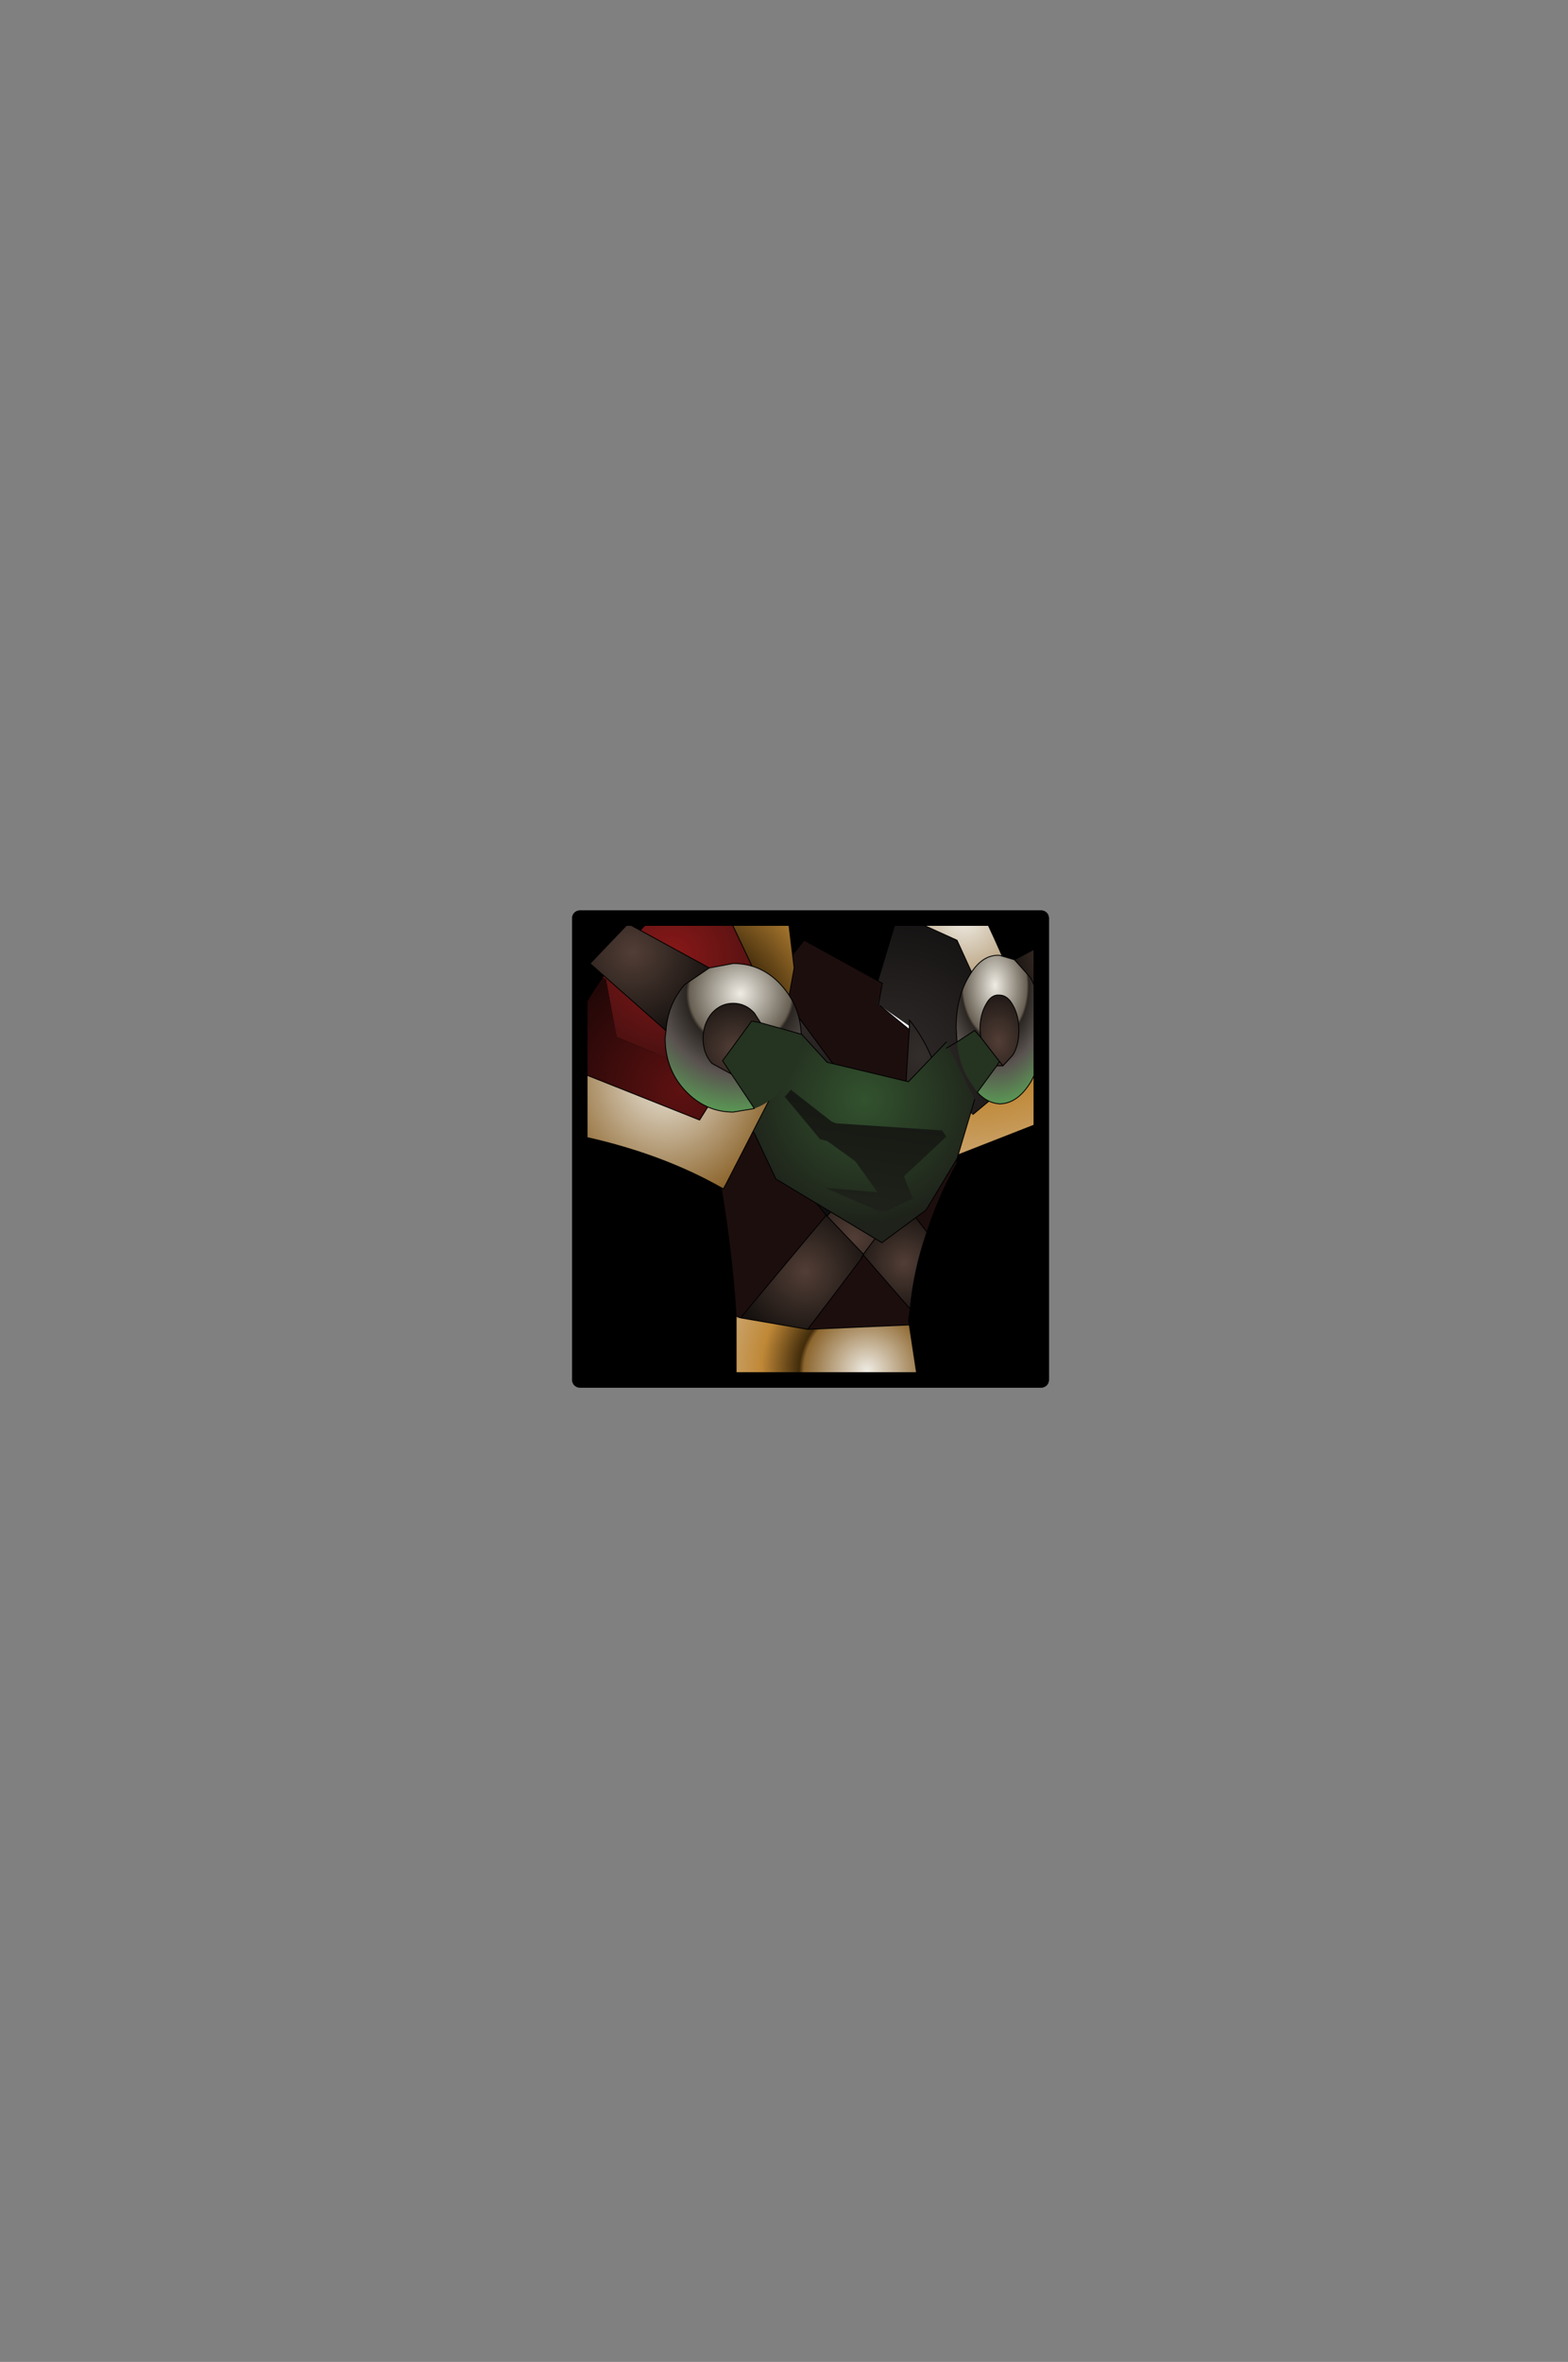 <?xml version="1.0" encoding="UTF-8" standalone="no"?>
<svg xmlns:ffdec="https://www.free-decompiler.com/flash" xmlns:xlink="http://www.w3.org/1999/xlink" ffdec:objectType="frame" height="306.9px" width="203.9px" xmlns="http://www.w3.org/2000/svg">
  <rect width="100%" height="100%" fill="#808080" stroke="none"/>
  <g transform="matrix(2.0, 0.0, 0.0, 2.0, 105.4, 149.3)">
    <use ffdec:characterId="1928" height="31.0" transform="matrix(1.0, 0.0, 0.0, 1.0, -15.5, -15.5)" width="31.0" xlink:href="#shape0"/>
    <clipPath id="clipPath0" transform="matrix(1.0, 0.0, 0.0, 1.0, 0.0, 0.0)">
      <path d="M15.0 -15.0 L15.0 15.0 -15.0 15.0 -15.0 -15.0 15.0 -15.0" fill="#33cc33" fill-rule="evenodd" stroke="none"/>
      <path d="M15.0 -15.0 L15.0 15.0 -15.0 15.0 -15.0 -15.0 15.0 -15.0 Z" fill="none" stroke="#000000" stroke-linecap="round" stroke-linejoin="round" stroke-width="1.0"/>
    </clipPath>
    <g clip-path="url(#clipPath0)">
      <use ffdec:characterId="790" height="36.6" transform="matrix(1.149, 0.0, 0.0, 1.149, -10.583, -17.584)" width="24.55" xlink:href="#sprite0"/>
      <use ffdec:characterId="780" height="19.65" transform="matrix(1.149, 0.0, 0.0, 1.149, -21.058, -19.981)" width="17.8" xlink:href="#sprite1"/>
    </g>
    <use ffdec:characterId="1912" height="31.0" transform="matrix(1.0, 0.0, 0.0, 1.0, -15.5, -15.5)" width="31.0" xlink:href="#shape4"/>
  </g>
  <defs>
    <g id="shape0" transform="matrix(1.0, 0.0, 0.0, 1.0, 15.5, 15.5)">
      <path d="M15.0 15.0 L-15.0 15.0 -15.0 -15.0 15.0 -15.0 15.0 15.0" fill="#000000" fill-rule="evenodd" stroke="none"/>
      <path d="M15.0 15.0 L-15.0 15.0 -15.0 -15.0 15.0 -15.0 15.0 15.0 Z" fill="none" stroke="#000000" stroke-linecap="round" stroke-linejoin="round" stroke-width="1.0"/>
    </g>
    <g id="sprite0" transform="matrix(1.0, 0.0, 0.0, 1.0, 9.65, 20.1)">
      <use ffdec:characterId="789" height="36.6" transform="matrix(1.0, 0.0, 0.0, 1.0, -9.65, -20.1)" width="24.55" xlink:href="#shape2"/>
    </g>
    <g id="shape2" transform="matrix(1.0, 0.0, 0.0, 1.0, 9.65, 20.1)">
      <path d="M4.5 -18.05 L4.75 -18.0 7.85 -16.6 10.75 -10.25 10.85 -8.5 8.75 -6.75 8.25 -7.0 6.85 -4.05 5.6 -3.6 2.75 -12.25 4.5 -18.05" fill="url(#gradient0)" fill-rule="evenodd" stroke="none"/>
      <path d="M4.75 -18.0 L4.5 -18.05 5.1 -20.1 8.35 -20.0 Q11.1 -14.75 12.65 -9.65 13.15 -8.15 14.9 -7.2 L6.85 -4.05 8.25 -7.0 8.75 -6.75 10.85 -8.5 10.75 -10.25 7.85 -16.6 4.75 -18.0" fill="url(#gradient1)" fill-rule="evenodd" stroke="none"/>
      <path d="M4.75 -18.0 L7.85 -16.6 10.75 -10.25 10.85 -8.5 8.75 -6.75 M8.25 -7.0 L6.85 -4.05 14.9 -7.2 Q13.15 -8.15 12.65 -9.65 11.1 -14.75 8.35 -20.0 L5.1 -20.1 4.5 -18.05 2.75 -12.25 5.6 -3.6 6.85 -4.05" fill="none" stroke="#000000" stroke-linecap="round" stroke-linejoin="round" stroke-width="0.05"/>
      <path d="M5.15 -11.55 L3.5 -12.9 5.15 -11.75 5.15 -11.55" fill="#ffffff" fill-rule="evenodd" stroke="none"/>
      <path d="M0.5 -1.0 L0.45 -1.05 -5.6 -8.45 -4.1 -13.5 2.9 -4.35 3.05 -4.15 0.5 -1.0" fill="url(#gradient2)" fill-rule="evenodd" stroke="none"/>
      <path d="M-3.0 -13.8 L-2.3 -13.85 2.95 -6.75 4.2 -6.75 2.9 -4.35 -4.1 -13.5 -4.25 -13.65 -3.0 -13.8" fill="url(#gradient3)" fill-rule="evenodd" stroke="none"/>
      <path d="M4.2 -6.75 L4.85 -6.75 5.15 -11.55 5.15 -11.75 5.15 -12.1 Q6.85 -10.0 7.25 -6.7 L7.3 -6.45 4.6 -2.15 3.05 -4.15 2.9 -4.35 4.2 -6.75" fill="url(#gradient4)" fill-rule="evenodd" stroke="none"/>
      <path d="M-4.65 4.75 L-4.65 4.65 -4.4 4.75 -4.65 4.75" fill="url(#gradient5)" fill-rule="evenodd" stroke="none"/>
      <path d="M5.85 10.0 L5.85 12.4 2.35 16.5 -5.15 12.5 -4.65 8.9 -4.65 8.75 Q1.4 10.55 5.85 10.0" fill="url(#gradient6)" fill-rule="evenodd" stroke="none"/>
      <path d="M3.55 -13.75 L3.35 -13.0 3.4 -12.95 3.5 -12.9 5.15 -11.55 4.85 -6.75 4.2 -6.75 2.95 -6.75 -2.3 -13.85 -3.0 -13.8 -0.8 -16.6 3.65 -14.15 3.6 -14.1 3.55 -13.75 M7.3 -6.45 L7.7 -5.6 7.85 -4.0 Q6.8 -2.1 6.15 -0.1 L4.8 -1.85 4.6 -2.15 7.3 -6.45 M5.2 4.25 L5.1 4.9 5.15 5.15 -0.6 5.4 2.4 1.45 2.55 1.2 5.2 4.25 M-4.65 4.65 Q-4.95 -0.25 -6.1 -5.85 L-9.65 -8.1 Q-9.3 -12.9 -4.25 -13.65 L-4.1 -13.5 -5.6 -8.45 0.45 -1.05 -4.4 4.75 -4.65 4.65" fill="#1d0e0e" fill-rule="evenodd" stroke="none"/>
      <path d="M0.45 -1.05 L0.5 -1.0 2.55 1.15 2.4 1.45 -0.6 5.4 -4.4 4.75 0.45 -1.05" fill="url(#gradient7)" fill-rule="evenodd" stroke="none"/>
      <path d="M6.15 -0.1 L6.1 0.05 Q5.4 2.1 5.2 4.25 L2.55 1.2 2.55 1.15 4.8 -1.85 6.15 -0.1" fill="url(#gradient8)" fill-rule="evenodd" stroke="none"/>
      <path d="M0.5 -1.0 L3.05 -4.15 4.6 -2.15 4.8 -1.85 2.55 1.15 0.5 -1.0" fill="url(#gradient9)" fill-rule="evenodd" stroke="none"/>
      <path d="M5.15 5.15 L5.85 9.75 5.85 10.0 Q1.4 10.55 -4.65 8.75 L-4.65 4.75 -4.4 4.75 -0.6 5.4 5.15 5.15" fill="url(#gradient10)" fill-rule="evenodd" stroke="none"/>
      <path d="M3.55 -13.75 L3.6 -14.1 M3.65 -14.15 L-0.8 -16.6 -3.0 -13.8 -2.3 -13.85 2.95 -6.75 4.2 -6.75 4.85 -6.75 5.15 -11.55 3.5 -12.9 M5.15 -11.75 L5.15 -12.1 Q6.85 -10.0 7.25 -6.7 L7.3 -6.45 7.7 -5.6 7.85 -4.0 Q6.8 -2.1 6.15 -0.1 L6.1 0.05 Q5.4 2.1 5.2 4.25 L5.1 4.9 5.15 5.15 5.85 9.75 5.85 10.0 5.85 12.4 2.35 16.5 -5.15 12.5 -4.65 8.9 -4.65 8.75 -4.65 4.75 -4.65 4.65 Q-4.95 -0.25 -6.1 -5.85 L-9.65 -8.1 Q-9.3 -12.9 -4.25 -13.65 L-3.0 -13.8 M3.4 -12.95 L3.55 -13.75 M5.15 -11.55 L5.15 -11.75 M0.45 -1.05 L0.5 -1.0 3.05 -4.15 2.9 -4.35 -4.1 -13.5 -5.6 -8.45 0.45 -1.05 -4.4 4.75 -0.6 5.4 2.4 1.45 2.55 1.15 0.5 -1.0 M4.6 -2.15 L4.8 -1.85 6.15 -0.1 M3.05 -4.15 L4.6 -2.15 7.3 -6.45 M4.2 -6.75 L2.9 -4.35 M2.55 1.15 L2.55 1.2 5.2 4.25 M2.55 1.2 L2.4 1.45 M4.8 -1.85 L2.55 1.15 M-4.1 -13.5 L-4.25 -13.65 M-4.65 4.65 L-4.4 4.75 M-4.65 8.75 Q1.4 10.55 5.85 10.0 M-0.6 5.4 L5.15 5.15" fill="none" stroke="#000000" stroke-linecap="round" stroke-linejoin="round" stroke-width="0.05"/>
      <path d="M8.85 -7.6 L7.85 -4.25 6.1 -1.35 3.6 0.5 -2.4 -3.1 -3.6 -5.65 -7.4 -11.6 -7.4 -13.25 -7.35 -13.25 -3.5 -14.1 0.5 -9.7 5.1 -8.6 7.25 -10.85 8.85 -7.6" fill="url(#gradient11)" fill-rule="evenodd" stroke="none"/>
      <path d="M7.25 -10.85 L5.1 -8.6 0.5 -9.7 -3.5 -14.1 -7.35 -13.25 -7.4 -13.25 -7.4 -11.6 -3.6 -5.65 -2.4 -3.1 3.6 0.5 6.1 -1.35 7.85 -4.25 8.85 -7.6" fill="none" stroke="#000000" stroke-linecap="round" stroke-linejoin="round" stroke-width="0.05"/>
      <path d="M1.0 -6.25 L7.0 -5.85 7.25 -5.5 4.85 -3.25 5.35 -2.0 3.75 -1.25 3.5 -1.25 0.4 -2.6 3.35 -2.35 2.1 -4.1 0.5 -5.25 0.1 -5.35 -1.9 -7.75 -1.55 -8.15 0.75 -6.35 1.0 -6.25" fill="url(#gradient12)" fill-rule="evenodd" stroke="none"/>
      <path d="M11.1 -15.5 L12.8 -16.4 13.8 -13.0 12.65 -11.9 Q12.6 -13.4 12.0 -14.5 L11.1 -15.5" fill="url(#gradient13)" fill-rule="evenodd" stroke="none"/>
      <path d="M9.2 -11.1 L9.15 -11.55 Q9.15 -12.4 9.5 -13.0 9.8 -13.55 10.25 -13.5 10.7 -13.5 11.0 -12.95 11.35 -12.35 11.35 -11.5 11.35 -10.65 11.0 -10.1 L10.45 -9.5 10.25 -9.5 10.1 -9.5 10.25 -9.75 9.2 -11.1 M10.45 -9.5 L10.25 -9.75 10.45 -9.5" fill="url(#gradient14)" fill-rule="evenodd" stroke="none"/>
      <path d="M9.0 -8.0 L8.55 -8.65 Q7.95 -9.6 7.85 -10.85 L8.85 -11.5 9.2 -11.1 10.25 -9.75 10.1 -9.5 9.0 -8.0" fill="#253321" fill-rule="evenodd" stroke="none"/>
      <path d="M11.1 -15.5 L12.0 -14.5 Q12.6 -13.4 12.65 -11.9 L12.7 -11.5 Q12.7 -9.75 12.0 -8.55 11.25 -7.35 10.25 -7.35 9.55 -7.4 9.0 -8.0 L10.1 -9.5 10.25 -9.5 10.45 -9.5 11.0 -10.1 Q11.35 -10.65 11.35 -11.5 11.35 -12.35 11.0 -12.95 10.7 -13.5 10.25 -13.5 9.8 -13.55 9.5 -13.0 9.15 -12.4 9.15 -11.55 L9.2 -11.1 8.85 -11.5 7.85 -10.85 7.8 -11.65 Q7.8 -13.4 8.55 -14.6 9.25 -15.8 10.25 -15.75 L11.1 -15.5" fill="url(#gradient15)" fill-rule="evenodd" stroke="none"/>
      <path d="M12.65 -11.9 L13.8 -13.0 12.8 -16.4 11.1 -15.5 12.0 -14.5 Q12.6 -13.4 12.65 -11.9 L12.7 -11.5 Q12.7 -9.75 12.0 -8.55 11.25 -7.35 10.25 -7.35 9.55 -7.4 9.0 -8.0 L10.1 -9.5 10.25 -9.75 10.45 -9.5 10.25 -9.5 10.1 -9.5 M7.85 -10.85 L7.25 -10.5 M9.2 -11.1 L9.15 -11.55 Q9.15 -12.4 9.5 -13.0 9.8 -13.55 10.25 -13.5 10.7 -13.5 11.0 -12.95 11.35 -12.35 11.35 -11.5 11.35 -10.65 11.0 -10.1 L10.45 -9.5 M11.1 -15.5 L10.25 -15.75 Q9.25 -15.8 8.55 -14.6 7.8 -13.4 7.8 -11.65 L7.85 -10.85 8.85 -11.5 9.2 -11.1 10.25 -9.75" fill="none" stroke="#000000" stroke-linecap="round" stroke-linejoin="round" stroke-width="0.05"/>
    </g>
    <radialGradient cx="0" cy="0" gradientTransform="matrix(0.013, 0.0, 0.0, 0.013, 4.1, -9.25)" gradientUnits="userSpaceOnUse" id="gradient0" r="819.2" spreadMethod="pad">
      <stop offset="0.0" stop-color="#332d2b"/>
      <stop offset="1.0" stop-color="#0d0d0d"/>
    </radialGradient>
    <radialGradient cx="0" cy="0" gradientTransform="matrix(0.017, 0.0, 0.0, 0.017, 8.25, -17.85)" gradientUnits="userSpaceOnUse" id="gradient1" r="819.2" spreadMethod="pad">
      <stop offset="0.0" stop-color="#efece4"/>
      <stop offset="0.435" stop-color="#8d662e"/>
      <stop offset="0.467" stop-color="#422c0b"/>
      <stop offset="0.729" stop-color="#bf8837"/>
      <stop offset="1.0" stop-color="#cba670"/>
    </radialGradient>
    <radialGradient cx="0" cy="0" gradientTransform="matrix(0.011, 0.0, 0.0, 0.011, -5.0, -8.0)" gradientUnits="userSpaceOnUse" id="gradient2" r="819.2" spreadMethod="pad">
      <stop offset="0.0" stop-color="#332d2b"/>
      <stop offset="1.0" stop-color="#0d0d0d"/>
    </radialGradient>
    <radialGradient cx="0" cy="0" gradientTransform="matrix(0.012, 0.0, 0.0, 0.012, -2.0, -12.6)" gradientUnits="userSpaceOnUse" id="gradient3" r="819.2" spreadMethod="pad">
      <stop offset="0.0" stop-color="#332d2b"/>
      <stop offset="1.0" stop-color="#0d0d0d"/>
    </radialGradient>
    <radialGradient cx="0" cy="0" gradientTransform="matrix(0.01, 0.0, 0.0, 0.01, 5.85, -10.1)" gradientUnits="userSpaceOnUse" id="gradient4" r="819.2" spreadMethod="pad">
      <stop offset="0.0" stop-color="#332d2b"/>
      <stop offset="1.0" stop-color="#0d0d0d"/>
    </radialGradient>
    <radialGradient cx="0" cy="0" gradientTransform="matrix(0.01, 0.0, 0.0, 0.01, 2.75, 7.75)" gradientUnits="userSpaceOnUse" id="gradient5" r="819.2" spreadMethod="pad">
      <stop offset="0.0" stop-color="#efece4"/>
      <stop offset="0.443" stop-color="#8d662e"/>
      <stop offset="0.467" stop-color="#422c0b"/>
      <stop offset="0.729" stop-color="#bf8837"/>
      <stop offset="1.0" stop-color="#cba670"/>
    </radialGradient>
    <radialGradient cx="0" cy="0" gradientTransform="matrix(0.01, 0.0, 0.0, 0.01, 2.0, 13.75)" gradientUnits="userSpaceOnUse" id="gradient6" r="819.2" spreadMethod="pad">
      <stop offset="0.0" stop-color="#332d2b"/>
      <stop offset="1.0" stop-color="#0d0d0d"/>
    </radialGradient>
    <radialGradient cx="0" cy="0" gradientTransform="matrix(0.005, 0.0, 0.0, 0.005, -0.75, 2.15)" gradientUnits="userSpaceOnUse" id="gradient7" r="819.2" spreadMethod="pad">
      <stop offset="0.0" stop-color="#523e36"/>
      <stop offset="1.0" stop-color="#14100e"/>
    </radialGradient>
    <radialGradient cx="0" cy="0" gradientTransform="matrix(0.004, 0.0, 0.0, 0.004, 4.85, 1.65)" gradientUnits="userSpaceOnUse" id="gradient8" r="819.2" spreadMethod="pad">
      <stop offset="0.0" stop-color="#523e36"/>
      <stop offset="1.0" stop-color="#14100e"/>
    </radialGradient>
    <radialGradient cx="0" cy="0" gradientTransform="matrix(0.005, 0.0, 0.0, 0.005, 2.0, 0.25)" gradientUnits="userSpaceOnUse" id="gradient9" r="819.2" spreadMethod="pad">
      <stop offset="0.0" stop-color="#523e36"/>
      <stop offset="1.0" stop-color="#14100e"/>
    </radialGradient>
    <radialGradient cx="0" cy="0" gradientTransform="matrix(0.01, 0.0, 0.0, 0.01, 2.75, 7.75)" gradientUnits="userSpaceOnUse" id="gradient10" r="819.2" spreadMethod="pad">
      <stop offset="0.0" stop-color="#efece4"/>
      <stop offset="0.435" stop-color="#8d662e"/>
      <stop offset="0.467" stop-color="#422c0b"/>
      <stop offset="0.729" stop-color="#bf8837"/>
      <stop offset="1.0" stop-color="#cba670"/>
    </radialGradient>
    <radialGradient cx="0" cy="0" gradientTransform="matrix(0.014, 0.0, 0.0, 0.014, 2.6, -7.6)" gradientUnits="userSpaceOnUse" id="gradient11" r="819.2" spreadMethod="pad">
      <stop offset="0.0" stop-color="#32522e"/>
      <stop offset="0.616" stop-color="#1e221a"/>
    </radialGradient>
    <linearGradient gradientTransform="matrix(-6.0E-4, 0.004, -0.006, -9.0E-4, 2.35, -4.55)" gradientUnits="userSpaceOnUse" id="gradient12" spreadMethod="pad" x1="-819.2" x2="819.2">
      <stop offset="0.0" stop-color="#151812"/>
      <stop offset="1.0" stop-color="#1e221a"/>
    </linearGradient>
    <radialGradient cx="0" cy="0" gradientTransform="matrix(-0.004, -1.0E-4, 0.0, 0.006, 13.9, -16.35)" gradientUnits="userSpaceOnUse" id="gradient13" r="819.2" spreadMethod="pad">
      <stop offset="0.0" stop-color="#523e36"/>
      <stop offset="1.0" stop-color="#14100e"/>
    </radialGradient>
    <radialGradient cx="0" cy="0" gradientTransform="matrix(-0.003, -1.0E-4, 0.0, 0.004, 10.2, -10.9)" gradientUnits="userSpaceOnUse" id="gradient14" r="819.2" spreadMethod="pad">
      <stop offset="0.0" stop-color="#523e36"/>
      <stop offset="1.0" stop-color="#14100e"/>
    </radialGradient>
    <radialGradient cx="0" cy="0" gradientTransform="matrix(-0.005, -1.0E-4, 0.0, 0.008, 10.0, -14.05)" gradientUnits="userSpaceOnUse" id="gradient15" r="819.2" spreadMethod="pad">
      <stop offset="0.0" stop-color="#efece4"/>
      <stop offset="0.439" stop-color="#686053"/>
      <stop offset="0.467" stop-color="#2b2622"/>
      <stop offset="0.702" stop-color="#5a5350"/>
      <stop offset="1.0" stop-color="#5a9254"/>
    </radialGradient>
    <g id="sprite1" transform="matrix(1.0, 0.0, 0.0, 1.0, 12.85, 12.0)">
      <use ffdec:characterId="779" height="19.65" transform="matrix(1.0, 0.0, 0.0, 1.0, -12.85, -12.0)" width="17.8" xlink:href="#shape3"/>
    </g>
    <g id="shape3" transform="matrix(1.0, 0.0, 0.0, 1.0, 12.85, 12.0)">
      <path d="M-1.85 -9.15 L0.75 -7.95 2.4 -4.45 1.7 -1.85 -2.85 -5.7 -0.85 -2.6 -2.5 0.3 -5.5 -0.95 -6.1 -4.2 -6.3 -4.3 Q-4.5 -6.95 -1.85 -9.15" fill="url(#gradient16)" fill-rule="evenodd" stroke="none"/>
      <path d="M1.7 -1.85 L0.9 1.05 -0.8 3.75 -8.85 0.55 Q-7.9 -2.05 -6.3 -4.3 L-6.1 -4.2 -5.5 -0.95 -2.5 0.3 -0.85 -2.6 -2.85 -5.7 1.7 -1.85" fill="url(#gradient17)" fill-rule="evenodd" stroke="none"/>
      <path d="M1.7 -1.85 L2.4 -4.45 0.75 -7.95 -1.85 -9.15 -1.75 -12.0 3.9 -10.2 4.55 -4.85 3.25 2.4 0.55 7.65 Q-4.85 4.55 -12.85 3.9 L-8.85 0.55 -0.8 3.75 0.9 1.05 1.7 -1.85" fill="url(#gradient18)" fill-rule="evenodd" stroke="none"/>
      <path d="M-1.85 -9.15 L0.75 -7.95 2.4 -4.45 1.7 -1.85 0.9 1.05 -0.8 3.75 -8.85 0.55 -12.85 3.9 Q-4.85 4.55 0.55 7.65 L3.25 2.4 4.55 -4.85 3.9 -10.2 -1.75 -12.0 -1.85 -9.15 Q-4.5 -6.95 -6.3 -4.3 -7.9 -2.05 -8.85 0.55" fill="none" stroke="#000000" stroke-linecap="round" stroke-linejoin="round" stroke-width="0.05"/>
      <path d="M-0.25 -4.85 L-1.65 -3.9 Q-2.6 -2.8 -2.7 -1.3 L-7.0 -5.1 -4.85 -7.35 -0.25 -4.85" fill="url(#gradient19)" fill-rule="evenodd" stroke="none"/>
      <path d="M1.0 1.15 L-0.1 0.55 Q-0.6 0.0 -0.6 -0.85 -0.6 -1.7 -0.1 -2.3 0.4 -2.85 1.1 -2.85 1.8 -2.85 2.3 -2.3 L2.65 -1.75 2.15 -1.85 0.5 0.4 1.0 1.15" fill="url(#gradient20)" fill-rule="evenodd" stroke="none"/>
      <path d="M2.65 -1.75 L4.95 -1.1 4.95 -0.9 Q4.95 0.85 3.8 2.05 3.15 2.8 2.3 3.1 L1.0 1.15 0.5 0.4 2.15 -1.85 2.65 -1.75" fill="#253321" fill-rule="evenodd" stroke="none"/>
      <path d="M4.95 -1.1 L2.65 -1.75 2.3 -2.3 Q1.8 -2.85 1.1 -2.85 0.4 -2.85 -0.1 -2.3 -0.6 -1.7 -0.6 -0.85 -0.6 0.0 -0.1 0.55 L1.0 1.15 2.3 3.1 1.1 3.3 Q-0.5 3.3 -1.65 2.05 -2.75 0.85 -2.75 -0.9 L-2.7 -1.3 Q-2.6 -2.8 -1.65 -3.9 L-0.25 -4.85 1.1 -5.1 Q2.7 -5.1 3.8 -3.9 4.9 -2.7 4.95 -1.1" fill="url(#gradient21)" fill-rule="evenodd" stroke="none"/>
      <path d="M2.65 -1.75 L4.95 -1.1 Q4.9 -2.7 3.8 -3.9 2.7 -5.1 1.1 -5.1 L-0.25 -4.85 -1.65 -3.9 Q-2.6 -2.8 -2.7 -1.3 L-2.75 -0.9 Q-2.75 0.85 -1.65 2.05 -0.5 3.3 1.1 3.3 L2.3 3.1 1.0 1.15 -0.1 0.55 Q-0.6 0.0 -0.6 -0.85 -0.6 -1.7 -0.1 -2.3 0.4 -2.85 1.1 -2.85 1.8 -2.85 2.3 -2.3 L2.65 -1.75 2.15 -1.85 0.5 0.4 1.0 1.15 M-0.25 -4.85 L-4.85 -7.35 -7.0 -5.1 -2.7 -1.3" fill="none" stroke="#000000" stroke-linecap="round" stroke-linejoin="round" stroke-width="0.05"/>
    </g>
    <radialGradient cx="0" cy="0" gradientTransform="matrix(0.016, 0.0, 0.0, 0.016, -2.35, -5.5)" gradientUnits="userSpaceOnUse" id="gradient16" r="819.2" spreadMethod="pad">
      <stop offset="0.0" stop-color="#891818"/>
      <stop offset="0.537" stop-color="#3e0f0f"/>
      <stop offset="1.0" stop-color="#453e4a"/>
    </radialGradient>
    <radialGradient cx="0" cy="0" gradientTransform="matrix(0.01, 0.0, 0.0, 0.01, -1.85, 2.1)" gradientUnits="userSpaceOnUse" id="gradient17" r="819.2" spreadMethod="pad">
      <stop offset="0.0" stop-color="#5e1111"/>
      <stop offset="1.0" stop-color="#1c0606"/>
    </radialGradient>
    <radialGradient cx="0" cy="0" gradientTransform="matrix(0.018, 0.0, 0.0, 0.021, -2.75, 1.0)" gradientUnits="userSpaceOnUse" id="gradient18" r="819.2" spreadMethod="pad">
      <stop offset="0.0" stop-color="#efece4"/>
      <stop offset="0.435" stop-color="#8d662e"/>
      <stop offset="0.467" stop-color="#422c0b"/>
      <stop offset="0.729" stop-color="#bf8837"/>
      <stop offset="1.0" stop-color="#cba670"/>
    </radialGradient>
    <radialGradient cx="0" cy="0" gradientTransform="matrix(0.006, 0.0, 0.0, 0.006, -4.6, -5.75)" gradientUnits="userSpaceOnUse" id="gradient19" r="819.2" spreadMethod="pad">
      <stop offset="0.0" stop-color="#523e36"/>
      <stop offset="1.0" stop-color="#14100e"/>
    </radialGradient>
    <radialGradient cx="0" cy="0" gradientTransform="matrix(0.004, 0.0, 0.0, 0.004, 1.15, -0.25)" gradientUnits="userSpaceOnUse" id="gradient20" r="819.2" spreadMethod="pad">
      <stop offset="0.0" stop-color="#523e36"/>
      <stop offset="1.0" stop-color="#14100e"/>
    </radialGradient>
    <radialGradient cx="0" cy="0" gradientTransform="matrix(0.008, 0.0, 0.0, 0.008, 1.5, -3.4)" gradientUnits="userSpaceOnUse" id="gradient21" r="819.2" spreadMethod="pad">
      <stop offset="0.0" stop-color="#efece4"/>
      <stop offset="0.439" stop-color="#686053"/>
      <stop offset="0.467" stop-color="#2b2622"/>
      <stop offset="0.702" stop-color="#5a5350"/>
      <stop offset="1.0" stop-color="#5a9254"/>
    </radialGradient>
    <g id="shape4" transform="matrix(1.0, 0.0, 0.0, 1.0, 15.5, 15.5)">
      <path d="M15.0 15.0 L-15.0 15.0 -15.0 -15.0 15.0 -15.0 15.0 15.0 Z" fill="none" stroke="#000000" stroke-linecap="round" stroke-linejoin="round" stroke-width="1.0"/>
    </g>
  </defs>
</svg>
